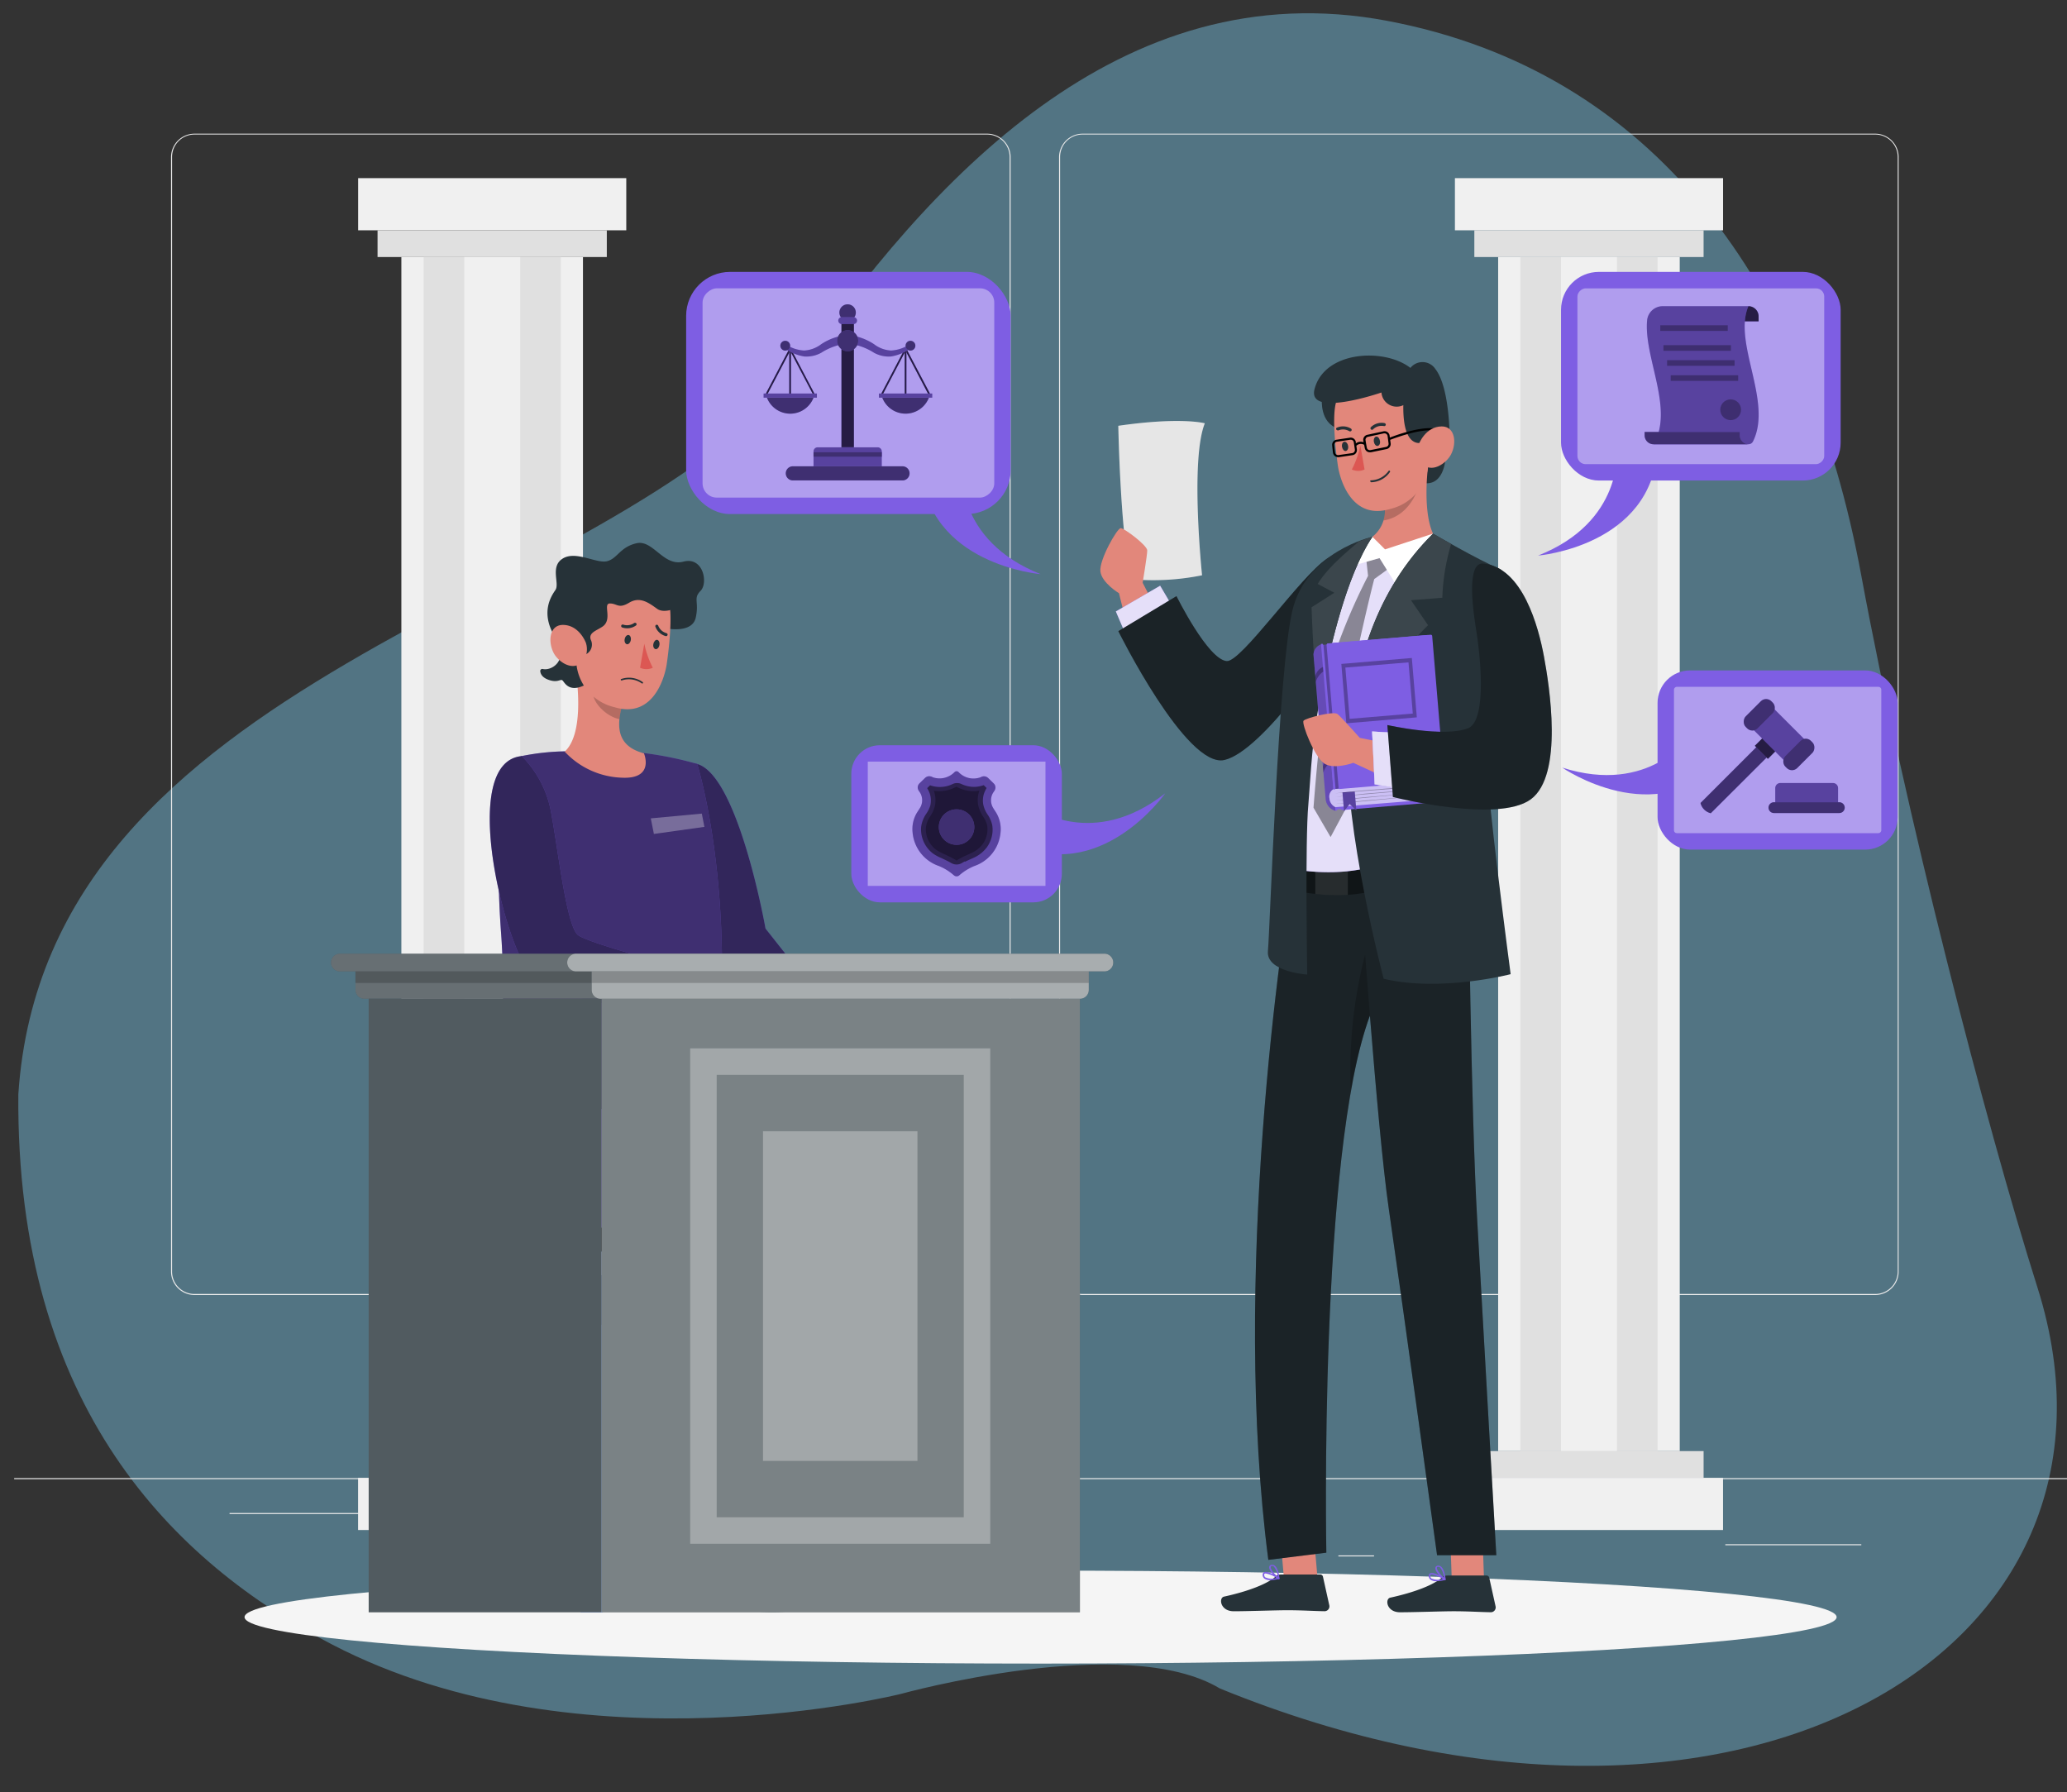 <svg xmlns="http://www.w3.org/2000/svg" width="278.308" height="241.266" viewBox="0 0 278.308 241.266">
  <rect x="0" y="0" width="278.308" height="241.266" fill="#333333" stroke="none"/>
  <g id="Grupo_75798" data-name="Grupo 75798" transform="translate(9221.337 6421)">
    <path id="Trazado_148654" data-name="Trazado 148654" d="M177.678-12.905c35.758,7.362,55.972,36.317,62.577,75.724,5.334,31.818,15.445,73.938,22.086,96.232,14.725,49.431-42.068,81.553-110.956,52.106-12.621-7.888-42.97,0-42.97,0s-43.129,10.047-76.4-7.934C10.909,191.816-10.052,170.619-9,128.442-4.268,71.758,71.34,64.166,97.223,33.37,115.628,7.6,141.92-20.267,177.678-12.905Z" transform="matrix(1, -0.017, 0.017, 1, -9212.053, -6402.277)" fill="#81d4fa" opacity="0.4"/>
    <g id="freepik--background-complete--inject-4" transform="translate(-9219.43 -6403)">
      <rect id="Rectángulo_33138" data-name="Rectángulo 33138" width="276.4" height="0.138" transform="translate(0 180.987)" fill="#ebebeb"/>
      <rect id="Rectángulo_33139" data-name="Rectángulo 33139" width="18.309" height="0.138" transform="translate(230.396 189.881)" fill="#ebebeb"/>
      <rect id="Rectángulo_33140" data-name="Rectángulo 33140" width="4.804" height="0.138" transform="translate(178.295 191.385)" fill="#ebebeb"/>
      <rect id="Rectángulo_33141" data-name="Rectángulo 33141" width="10.608" height="0.138" transform="translate(219.235 184.751)" fill="#ebebeb"/>
      <rect id="Rectángulo_33142" data-name="Rectángulo 33142" width="23.875" height="0.138" transform="translate(29 185.68)" fill="#ebebeb"/>
      <rect id="Rectángulo_33143" data-name="Rectángulo 33143" width="3.499" height="0.138" transform="translate(57.801 185.68)" fill="#ebebeb"/>
      <rect id="Rectángulo_33144" data-name="Rectángulo 33144" width="51.786" height="0.138" transform="translate(72.677 188.013)" fill="#ebebeb"/>
      <path id="Trazado_148465" data-name="Trazado 148465" d="M148.1,211.332H41.361a3.157,3.157,0,0,1-3.151-3.156V58.129A3.156,3.156,0,0,1,41.361,55H148.1a3.156,3.156,0,0,1,3.156,3.156V208.175A3.156,3.156,0,0,1,148.1,211.332ZM41.361,55.111a3.018,3.018,0,0,0-3.013,3.018V208.175a3.018,3.018,0,0,0,3.013,3.018H148.1a3.024,3.024,0,0,0,3.018-3.018V58.129a3.024,3.024,0,0,0-3.018-3.018Z" transform="translate(-17.088 -55)" fill="#ebebeb"/>
      <path id="Trazado_148466" data-name="Trazado 148466" d="M364.4,211.332H257.656a3.162,3.162,0,0,1-3.156-3.156V58.129A3.162,3.162,0,0,1,257.656,55H364.4a3.156,3.156,0,0,1,3.145,3.129V208.175A3.157,3.157,0,0,1,364.4,211.332ZM257.656,55.111a3.024,3.024,0,0,0-3.018,3.018V208.175a3.024,3.024,0,0,0,3.018,3.018H364.4a3.024,3.024,0,0,0,3.018-3.018V58.129a3.024,3.024,0,0,0-3.018-3.018Z" transform="translate(-113.812 -55)" fill="#ebebeb"/>
      <rect id="Rectángulo_33145" data-name="Rectángulo 33145" width="36.103" height="7.021" transform="translate(193.989 5.981)" fill="#f0f0f0"/>
      <rect id="Rectángulo_33146" data-name="Rectángulo 33146" width="30.868" height="3.599" transform="translate(196.603 13.002)" fill="#e0e0e0"/>
      <rect id="Rectángulo_33147" data-name="Rectángulo 33147" width="24.45" height="160.743" transform="translate(199.809 16.601)" fill="#f0f0f0"/>
      <rect id="Rectángulo_33148" data-name="Rectángulo 33148" width="18.469" height="160.743" transform="translate(202.806 16.601)" fill="#e0e0e0"/>
      <rect id="Rectángulo_33149" data-name="Rectángulo 33149" width="7.535" height="160.743" transform="translate(208.273 16.601)" fill="#f0f0f0"/>
      <rect id="Rectángulo_33150" data-name="Rectángulo 33150" width="36.103" height="7.021" transform="translate(230.086 187.969) rotate(180)" fill="#f0f0f0"/>
      <rect id="Rectángulo_33151" data-name="Rectángulo 33151" width="30.868" height="3.604" transform="translate(227.472 180.948) rotate(180)" fill="#e0e0e0"/>
      <rect id="Rectángulo_33152" data-name="Rectángulo 33152" width="36.103" height="7.021" transform="translate(46.314 5.981)" fill="#f0f0f0"/>
      <rect id="Rectángulo_33153" data-name="Rectángulo 33153" width="30.868" height="3.599" transform="translate(48.928 13.002)" fill="#e0e0e0"/>
      <rect id="Rectángulo_33154" data-name="Rectángulo 33154" width="24.45" height="160.743" transform="translate(52.135 16.601)" fill="#f0f0f0"/>
      <rect id="Rectángulo_33155" data-name="Rectángulo 33155" width="18.469" height="160.743" transform="translate(55.131 16.601)" fill="#e0e0e0"/>
      <rect id="Rectángulo_33156" data-name="Rectángulo 33156" width="7.535" height="160.743" transform="translate(60.598 16.601)" fill="#f0f0f0"/>
      <rect id="Rectángulo_33157" data-name="Rectángulo 33157" width="36.103" height="7.021" transform="translate(82.411 187.969) rotate(180)" fill="#f0f0f0"/>
      <rect id="Rectángulo_33158" data-name="Rectángulo 33158" width="30.868" height="3.604" transform="translate(79.797 180.948) rotate(180)" fill="#e0e0e0"/>
    </g>
    <g id="freepik--Shadow--inject-4" transform="translate(-9188.412 -6209.564)">
      <ellipse id="freepik--path--inject-4" cx="107.182" cy="6.258" rx="107.182" ry="6.258" fill="#f5f5f5"/>
    </g>
    <g id="freepik--character-2--inject-4" transform="translate(-9073.191 -6373.13)">
      <path id="Trazado_148467" data-name="Trazado 148467" d="M280.578,125.268s-3.162-.89-11.648.337c0,0,.238,13.743,1.658,20.642a33.074,33.074,0,0,0,9.619-.52S278.582,130.237,280.578,125.268Z" transform="translate(-266.503 -116.154)" fill="#fff"/>
      <path id="Trazado_148468" data-name="Trazado 148468" d="M280.578,125.268s-3.162-.89-11.648.337c0,0,.238,13.743,1.658,20.642a33.074,33.074,0,0,0,9.619-.52S278.582,130.237,280.578,125.268Z" transform="translate(-266.503 -116.154)" opacity="0.1"/>
      <path id="Trazado_148469" data-name="Trazado 148469" d="M269.156,168.242l-2.1-8.43s-2.311-1.388-2.5-2.93,2.261-5.838,2.736-5.832,3.577,2.322,3.571,3.007-.619,4.345-.619,4.345l4.218,8.176Z" transform="translate(-264.54 -127.823)" fill="#e2877b"/>
      <path id="Trazado_148470" data-name="Trazado 148470" d="M269.541,171.372l-1.211-2.836,5.965-3.466,1.857,3.151Z" transform="translate(-266.235 -134.093)" fill="#7e5ee3"/>
      <path id="Trazado_148471" data-name="Trazado 148471" d="M269.541,171.372l-1.211-2.836,5.965-3.466,1.857,3.151Z" transform="translate(-266.235 -134.093)" fill="#fff" opacity="0.8"/>
      <path id="Trazado_148472" data-name="Trazado 148472" d="M297.023,158.08c-3.582,2.377-11.537,13.953-13.5,13.781-2.543-.216-6.761-8.745-6.761-8.745l-7.828,4.715s9.165,18.508,14.279,17.341,14.8-15.362,15.478-17.452S301.468,155.128,297.023,158.08Z" transform="translate(-266.503 -130.735)" fill="#263238"/>
      <path id="Trazado_148473" data-name="Trazado 148473" d="M297.023,158.08c-3.582,2.377-11.537,13.953-13.5,13.781-2.543-.216-6.761-8.745-6.761-8.745l-7.828,4.715s9.165,18.508,14.279,17.341,14.8-15.362,15.478-17.452S301.468,155.128,297.023,158.08Z" transform="translate(-266.503 -130.735)" opacity="0.3"/>
      <path id="Trazado_148474" data-name="Trazado 148474" d="M313.223,399.784l-4.483.475-.84-9.674,4.483-.475Z" transform="translate(-283.931 -234.731)" fill="#e2877b"/>
      <path id="Trazado_148475" data-name="Trazado 148475" d="M354.2,398.876h-4.345L349.5,388.81h4.351Z" transform="translate(-302.534 -234.15)" fill="#e2877b"/>
      <path id="Trazado_148476" data-name="Trazado 148476" d="M342.532,406.11h5.279a.376.376,0,0,1,.37.3l.857,3.87a.652.652,0,0,1-.636.774c-1.708-.028-2.952-.133-5.1-.133-1.321,0-5.307.138-7.131.138s-2.062-1.8-1.316-1.968c3.35-.73,5.871-1.741,6.943-2.7a1.045,1.045,0,0,1,.73-.276Z" transform="translate(-295.81 -241.886)" fill="#263238"/>
      <path id="Trazado_148477" data-name="Trazado 148477" d="M345.606,406.6a1.316,1.316,0,0,1-.835-.221.619.619,0,0,1-.216-.553.315.315,0,0,1,.177-.287c.481-.249,1.885.614,2.04.713a.088.088,0,0,1,.05.1.105.105,0,0,1-.077.088,5.236,5.236,0,0,1-1.139.16Zm-.647-.9a.221.221,0,0,0-.133.028c-.028,0-.061.039-.066.122a.426.426,0,0,0,.138.37,2.112,2.112,0,0,0,1.548.077,4.146,4.146,0,0,0-1.487-.6Z" transform="translate(-300.321 -241.608)" fill="#7e5ee3"/>
      <path id="Trazado_148478" data-name="Trazado 148478" d="M347.432,405.645h-.05c-.448-.243-1.316-1.2-1.227-1.658a.337.337,0,0,1,.332-.271.553.553,0,0,1,.437.133c.5.409.608,1.658.614,1.719a.11.11,0,0,1-.05.094.1.1,0,0,1-.055-.017Zm-.873-1.774h-.05c-.133,0-.144.077-.149.105-.055.282.5,1.006.945,1.343a2.421,2.421,0,0,0-.514-1.36A.359.359,0,0,0,346.558,403.871Z" transform="translate(-301.036 -240.814)" fill="#7e5ee3"/>
      <path id="Trazado_148479" data-name="Trazado 148479" d="M302.032,405.86h5.279a.376.376,0,0,1,.37.3l.857,3.87a.652.652,0,0,1-.636.774c-1.708-.028-2.952-.133-5.1-.133-1.321,0-5.307.138-7.131.138s-2.062-1.8-1.316-1.968c3.35-.73,5.871-1.741,6.943-2.7a1.045,1.045,0,0,1,.73-.276Z" transform="translate(-277.698 -241.774)" fill="#263238"/>
      <path id="Trazado_148480" data-name="Trazado 148480" d="M305.146,406.345a1.316,1.316,0,0,1-.835-.221.619.619,0,0,1-.216-.553.315.315,0,0,1,.177-.287c.481-.249,1.885.614,2.04.713a.088.088,0,0,1,.05.1.105.105,0,0,1-.077.088A5.236,5.236,0,0,1,305.146,406.345Zm-.647-.9a.221.221,0,0,0-.133.028c-.028,0-.061.039-.066.122a.426.426,0,0,0,.138.37,2.112,2.112,0,0,0,1.548.077,4.146,4.146,0,0,0-1.509-.6Z" transform="translate(-282.227 -241.497)" fill="#7e5ee3"/>
      <path id="Trazado_148481" data-name="Trazado 148481" d="M306.962,405.435h-.05c-.448-.243-1.316-1.2-1.227-1.658a.337.337,0,0,1,.332-.271.553.553,0,0,1,.437.133c.5.409.608,1.658.614,1.719a.111.111,0,0,1-.05.094A.106.106,0,0,1,306.962,405.435Zm-.873-1.763h-.05c-.133,0-.144.077-.149.105-.055.282.5,1.006.945,1.343a2.422,2.422,0,0,0-.514-1.36.359.359,0,0,0-.249-.111Z" transform="translate(-282.937 -240.72)" fill="#7e5ee3"/>
      <path id="Trazado_148482" data-name="Trazado 148482" d="M353.851,388.82H349.5l.188,5.191h4.351Z" transform="translate(-302.534 -234.154)" opacity="0.2"/>
      <path id="Trazado_148483" data-name="Trazado 148483" d="M330.918,229.08H307.85c-2.211,11.974-8.756,58-3.831,95.756l7.811-.967s-1.028-53.771,5.865-72.3c.8,9.917,1.736,20.454,2.554,26.081,2.007,13.82,6.49,46.557,6.49,46.557h7.977s-1.813-31.443-2.565-45.026C331.3,264.415,330.946,232.109,330.918,229.08Z" transform="translate(-281.393 -162.718)" fill="#263238"/>
      <g id="Grupo_75752" data-name="Grupo 75752" transform="translate(20.832 66.362)" opacity="0.3">
        <path id="Trazado_148484" data-name="Trazado 148484" d="M330.918,229.08H307.85c-2.211,11.974-8.756,58-3.831,95.756l7.811-.967s-1.028-53.771,5.865-72.3c.8,9.917,1.736,20.454,2.554,26.081,2.007,13.82,6.49,46.557,6.49,46.557h7.977s-1.813-31.443-2.565-45.026C331.3,264.415,330.946,232.109,330.918,229.08Z" transform="translate(-302.226 -229.08)"/>
      </g>
      <path id="Trazado_148485" data-name="Trazado 148485" d="M310.72,236.177s6.8,1.57,11.537,0l-.426-3.687H310.8Z" transform="translate(-285.192 -164.243)" opacity="0.4"/>
      <path id="Trazado_148486" data-name="Trazado 148486" d="M316.91,236.718a27.386,27.386,0,0,0,4.378.122V232.5H316.91Z" transform="translate(-287.96 -164.248)" fill="#fff" opacity="0.1"/>
      <path id="Trazado_148487" data-name="Trazado 148487" d="M328.042,263.119a61.8,61.8,0,0,0-2.576,9.978A61.964,61.964,0,0,1,327.4,254.91Z" transform="translate(-291.74 -174.27)" opacity="0.2"/>
      <path id="Trazado_148488" data-name="Trazado 148488" d="M344.8,133.717s-.171,4.234-3.472,3.239S341.883,132.219,344.8,133.717Z" transform="translate(-298.312 -119.916)" fill="#263238"/>
      <path id="Trazado_148489" data-name="Trazado 148489" d="M330.695,145.5a4.423,4.423,0,0,0,1.52-4.649l5.97-4.815s-.774,5.909.669,9.038c0,0-3.6,3.654-6.352,2.819S330.695,145.5,330.695,145.5Z" transform="translate(-294.055 -121.111)" fill="#e2877b"/>
      <path id="Trazado_148490" data-name="Trazado 148490" d="M338.175,141.26l-2.36.1-2.266,1.83a4.76,4.76,0,0,1-.028,2.449C337.135,145.058,338.175,141.26,338.175,141.26Z" transform="translate(-295.388 -123.445)" opacity="0.2"/>
      <path id="Trazado_148491" data-name="Trazado 148491" d="M328.1,159.364l-4.942-1.874L319,157.8a94.956,94.956,0,0,0-6.014,20.338,164.639,164.639,0,0,0-1.658,21.7c.149-.033,6.081,1.266,11.581-.6,0,0-3.665-15.478-1.658-22.571s6.822-17.3,6.822-17.3" transform="translate(-285.465 -130.703)" fill="#7e5ee3"/>
      <path id="Trazado_148492" data-name="Trazado 148492" d="M328.1,159.364l-4.942-1.874L319,157.8a94.956,94.956,0,0,0-6.014,20.338,164.639,164.639,0,0,0-1.658,21.7c.149-.033,6.081,1.266,11.581-.6,0,0-3.665-15.478-1.658-22.571s6.822-17.3,6.822-17.3" transform="translate(-285.465 -130.703)" fill="#fff" opacity="0.8"/>
      <path id="Trazado_148493" data-name="Trazado 148493" d="M323.518,157.634l.3,2.72a79.887,79.887,0,0,0-4.975,11.929c-1.3,4.782-2.371,19.282-2.371,19.282l2.3,3.953,2.112-3.953s-.553-11.609,1.139-19.436,2.626-11.343,2.626-11.343l2.543-1.841-1.725-1.454Z" transform="translate(-287.763 -130.703)" opacity="0.4"/>
      <path id="Trazado_148494" data-name="Trazado 148494" d="M328.459,152.816l1.7,1.692,6.451-2.117-4.809,7.12-2.383-3.825-3.881,1.1Z" transform="translate(-291.819 -128.423)" fill="#fff"/>
      <path id="Trazado_148495" data-name="Trazado 148495" d="M319.431,153.16s-8.884,1.94-10.78,9.95-3.013,42.991-3.289,45.811,5.29,3.168,5.29,3.168-.3-18.093.155-22.9c.166-1.736.42-7.6,1.205-12.162C313.4,168.948,315.81,158.555,319.431,153.16Z" transform="translate(-282.791 -128.767)" fill="#263238"/>
      <path id="Trazado_148496" data-name="Trazado 148496" d="M322.352,153.807c-1.205,1.061-4.085,3.317-5.528,5.7l2.244,1.189L316,162.646s.254,8.618,1.006,13.135c1.415-7.861,3.759-17.5,7.186-22.621C324.193,153.16,323.463,153.365,322.352,153.807Z" transform="translate(-287.553 -128.767)" fill="#263238"/>
      <path id="Trazado_148497" data-name="Trazado 148497" d="M322.352,153.807c-1.205,1.061-4.085,3.317-5.528,5.7l2.244,1.189L316,162.646s.254,8.618,1.006,13.135c1.415-7.861,3.759-17.5,7.186-22.621C324.193,153.16,323.463,153.365,322.352,153.807Z" transform="translate(-287.553 -128.767)" fill="#fff" opacity="0.1"/>
      <path id="Trazado_148498" data-name="Trazado 148498" d="M318.5,119.477s-.31,3.25,2.211,3.975c0,0,1.443-3.632-.31-3.975S318.5,119.477,318.5,119.477Z" transform="translate(-288.666 -113.636)" fill="#263238"/>
      <path id="Trazado_148499" data-name="Trazado 148499" d="M322.031,126.749c.4,2.3,2.128,7.12,7.009,5.65a6.657,6.657,0,0,0,5.169-6.435c.083-1.111-.956-9.735-4.074-10.558s-6.91.193-8.1,1.979S322.031,126.749,322.031,126.749Z" transform="translate(-290.013 -111.754)" fill="#e2877b"/>
      <path id="Trazado_148500" data-name="Trazado 148500" d="M331.744,120.464c.077.1-3.228,2.079-3.123-4.76a2.06,2.06,0,0,1-2.946-1.7s-10.006,3.449-9.011-.442c1.332-5.2,9.425-5.589,12.913-2.869a2.077,2.077,0,0,1,3.361.149c1.951,2.5,1.918,9.27,1.918,9.27Z" transform="translate(-287.819 -109.034)" fill="#263238"/>
      <path id="Trazado_148501" data-name="Trazado 148501" d="M336.209,127.487c-1.172-1.841-6.407.088-7.424.486l-.033-.26a.719.719,0,0,0-.287-.475.7.7,0,0,0-.553-.105l-2.15.464a.691.691,0,0,0-.553.785,1.687,1.687,0,0,0,.039.221,1.106,1.106,0,0,0-1.045.149v-.177a.7.7,0,0,0-.276-.459.674.674,0,0,0-.514-.127l-1.808.271a.691.691,0,0,0-.586.741c.033.392.072.741.111,1.023a.691.691,0,0,0,.276.453.669.669,0,0,0,.409.133h.1l1.841-.271a.691.691,0,0,0,.586-.785l-.066-.475a.851.851,0,0,1,1.05-.133c.028.149.055.3.083.448a.7.7,0,0,0,.293.442.685.685,0,0,0,.381.116.6.6,0,0,0,.144,0l2.112-.431a.7.7,0,0,0,.553-.774l-.066-.47c.785-.3,6.081-2.3,7.153-.619a.138.138,0,0,0,.193.039.133.133,0,0,0,.039-.21Zm-12.488,2.576-1.841.265a.431.431,0,0,1-.31-.072.409.409,0,0,1-.16-.271c-.039-.276-.077-.619-.111-1.012a.415.415,0,0,1,.354-.442l1.808-.271h.061a.453.453,0,0,1,.249.077.42.42,0,0,1,.16.276l.144.978A.42.42,0,0,1,323.721,130.063Zm4.566-.835-2.112.431a.42.42,0,0,1-.315-.061.409.409,0,0,1-.177-.26c-.061-.337-.127-.708-.171-1a.409.409,0,0,1,.321-.47l2.145-.464a.26.26,0,0,1,.088,0,.4.4,0,0,1,.238.072.42.42,0,0,1,.177.287l.133,1.012A.415.415,0,0,1,328.287,129.228Z" transform="translate(-289.796 -116.936)"/>
      <path id="Trazado_148502" data-name="Trazado 148502" d="M331.977,129.325c.083.337-.072.652-.3.691s-.453-.21-.514-.553.077-.658.3-.7S331.916,128.977,331.977,129.325Z" transform="translate(-294.326 -117.857)" fill="#263238"/>
      <path id="Trazado_148503" data-name="Trazado 148503" d="M324.217,130.554c.083.343-.077.658-.3.7s-.453-.216-.514-.553.077-.652.3-.691S324.161,130.217,324.217,130.554Z" transform="translate(-290.855 -118.411)" fill="#263238"/>
      <path id="Trazado_148504" data-name="Trazado 148504" d="M326.954,130.91a12.294,12.294,0,0,1-1.144,3.239,2.018,2.018,0,0,0,1.714,0Z" transform="translate(-291.94 -118.817)" fill="#dc5753"/>
      <path id="Trazado_148505" data-name="Trazado 148505" d="M332.369,125.765a.2.2,0,0,1-.2.077,1.658,1.658,0,0,0-1.432.4.21.21,0,1,1-.3-.282h0a2.056,2.056,0,0,1,1.8-.52.216.216,0,0,1,.177.232h0a.255.255,0,0,1-.044.094Z" transform="translate(-293.972 -116.353)" fill="#263238"/>
      <path id="Trazado_148506" data-name="Trazado 148506" d="M330.39,138.609h0a3.173,3.173,0,0,0,2.559-1.393.111.111,0,0,0-.039-.149.105.105,0,0,0-.144,0h0a3.018,3.018,0,0,1-2.383,1.283.1.1,0,0,0-.105.105h0a.105.105,0,0,0,.105.105Z" transform="translate(-293.939 -121.557)" fill="#263238"/>
      <path id="Trazado_148507" data-name="Trazado 148507" d="M322.112,126.772a.177.177,0,0,1,0-.343h0a2.045,2.045,0,0,1,1.874.144.2.2,0,0,1,.05.287h0a.216.216,0,0,1-.287.05h0a1.659,1.659,0,0,0-1.487-.094A.2.2,0,0,1,322.112,126.772Z" transform="translate(-290.227 -116.74)" fill="#263238"/>
      <path id="Trazado_148508" data-name="Trazado 148508" d="M336.3,152.39s5.909,3.449,8.961,4.743-1.575,22.35-1.692,25.982,3.184,28.58,3.184,28.58-9.4,2.449-17.1.619c0,0-5.44-20.752-4.771-31.626C325.531,170.218,328.671,159.914,336.3,152.39Z" transform="translate(-291.501 -128.423)" fill="#263238"/>
      <path id="Trazado_148509" data-name="Trazado 148509" d="M338.878,153.783c-1.4-.79-2.416-1.393-2.416-1.393-7.38,7.275-10.547,17.137-11.332,27.259,3.2-7.8,10.641-14.926,10.641-14.926l-2.3-3.367,4.218-.332a28.448,28.448,0,0,1,1.188-7.242Z" transform="translate(-291.636 -128.423)" fill="#263238"/>
      <path id="Trazado_148510" data-name="Trazado 148510" d="M338.878,153.783c-1.4-.79-2.416-1.393-2.416-1.393-7.38,7.275-10.547,17.137-11.332,27.259,3.2-7.8,10.641-14.926,10.641-14.926l-2.3-3.367,4.218-.332a28.448,28.448,0,0,1,1.188-7.242Z" transform="translate(-291.636 -128.423)" fill="#fff" opacity="0.1"/>
      <path id="Trazado_148511" data-name="Trazado 148511" d="M333.355,177.176a.188.188,0,0,0-.2-.166l-13.267,1.106v.929h-1.4l1.78,21.465c0,.1.072.1.077.171h.144l.116-.166.442-.039.144.144,13.848-1.166a.182.182,0,0,0,.171-.193Z" transform="translate(-288.667 -139.432)" fill="#7e5ee3"/>
      <path id="Trazado_148512" data-name="Trazado 148512" d="M318.1,200.076a1.8,1.8,0,0,0,1.321,1.658c-.094-1.133-.227-2.211-.227-2.211s-1.211-16.468-1.526-20.244a1.509,1.509,0,0,0-1.205,1.41c.044.514.133,1.559.133,1.559S317.748,195.975,318.1,200.076Z" transform="translate(-287.759 -140.448)" fill="#7e5ee3"/>
      <path id="Trazado_148513" data-name="Trazado 148513" d="M318.1,200.076a1.8,1.8,0,0,0,1.321,1.658c-.094-1.133-.227-2.211-.227-2.211s-1.211-16.468-1.526-20.244a1.509,1.509,0,0,0-1.205,1.41c.044.514.133,1.559.133,1.559S317.748,195.975,318.1,200.076Z" transform="translate(-287.759 -140.448)" opacity="0.2"/>
      <path id="Trazado_148514" data-name="Trazado 148514" d="M321.148,216.075l14.306-1.161-.829-2.454-13.682,1.155a1.161,1.161,0,0,0-.6,1.288A1.388,1.388,0,0,0,321.148,216.075Z" transform="translate(-289.484 -155.286)" fill="#7e5ee3"/>
      <path id="Trazado_148515" data-name="Trazado 148515" d="M321.148,216.075l14.306-1.161-.829-2.454-13.682,1.155a1.161,1.161,0,0,0-.6,1.288A1.388,1.388,0,0,0,321.148,216.075Z" transform="translate(-289.484 -155.286)" fill="#fff" opacity="0.6"/>
      <path id="Trazado_148516" data-name="Trazado 148516" d="M334.3,196.671l-13.51,1.139-.105-.072-.42.039-.088.083H320a.039.039,0,0,1-.039-.033L318.3,178.307s0-.039.033-.039h.2l.083.149.42-.033.1-.166,13.5-1.139a.05.05,0,0,1,.039.033l1.658,19.519A.039.039,0,0,1,334.3,196.671Z" transform="translate(-288.582 -139.464)" fill="#7e5ee3"/>
      <path id="Trazado_148517" data-name="Trazado 148517" d="M333.416,190.659l-9.492.8-.674-7.993,9.492-.8Zm-9.044.2,8.5-.713-.58-6.888-8.5.7Z" transform="translate(-290.795 -141.959)" opacity="0.3"/>
      <path id="Trazado_148518" data-name="Trazado 148518" d="M316.91,186.1a1.8,1.8,0,0,1,1.039-1.249,4.025,4.025,0,0,0,.05.619,2.471,2.471,0,0,0-1.023,1.437Z" transform="translate(-287.96 -142.939)" opacity="0.3"/>
      <path id="Trazado_148519" data-name="Trazado 148519" d="M318.76,208.125a1.813,1.813,0,0,1,1.039-1.255c0,.149.028.216.055.625a2.438,2.438,0,0,0-1.023,1.437Z" transform="translate(-288.787 -152.786)" opacity="0.3"/>
      <rect id="Rectángulo_33159" data-name="Rectángulo 33159" width="0.42" height="19.425" transform="translate(30.048 38.973) rotate(-4.81)" opacity="0.3"/>
      <rect id="Rectángulo_33160" data-name="Rectángulo 33160" width="6.683" height="0.923" transform="translate(34.761 51.668) rotate(-4.81)" fill="#7e5ee3"/>
      <rect id="Rectángulo_33161" data-name="Rectángulo 33161" width="3.737" height="0.923" transform="translate(36.394 53.552) rotate(-4.81)" fill="#7e5ee3"/>
      <path id="Trazado_148520" data-name="Trazado 148520" d="M321.78,215.6l12.792-1.106s-3.9.254-8.718.663C323.809,215.352,321.78,215.6,321.78,215.6Z" transform="translate(-290.138 -156.194)" opacity="0.3"/>
      <path id="Trazado_148521" data-name="Trazado 148521" d="M321.85,216.424l12.825-1.194-8.751.735C323.879,216.137,321.85,216.424,321.85,216.424Z" transform="translate(-290.169 -156.525)" opacity="0.3"/>
      <path id="Trazado_148522" data-name="Trazado 148522" d="M321.92,217.216,334.806,216l-8.812.746C323.949,216.929,321.92,217.216,321.92,217.216Z" transform="translate(-290.201 -156.869)" opacity="0.3"/>
      <path id="Trazado_148523" data-name="Trazado 148523" d="M325.183,215.22l.21,2.515-.9-.846-.752.973s-.05-.619-.21-2.543C324.028,215.275,324.779,215.253,325.183,215.22Z" transform="translate(-290.921 -156.52)" fill="#7e5ee3"/>
      <path id="Trazado_148524" data-name="Trazado 148524" d="M325.183,215.22l.21,2.515-.9-.846-.752.973s-.05-.619-.21-2.543C324.028,215.275,324.779,215.253,325.183,215.22Z" transform="translate(-290.921 -156.52)" opacity="0.3"/>
      <path id="Trazado_148525" data-name="Trazado 148525" d="M321.71,214.807l12.941-1.017s-4.047.188-8.845.6C323.739,214.558,321.71,214.807,321.71,214.807Z" transform="translate(-290.107 -155.881)" opacity="0.3"/>
      <path id="Trazado_148526" data-name="Trazado 148526" d="M346.583,212.51l-.757.066a1.6,1.6,0,0,0-.044,1.205,1.415,1.415,0,0,0,1,1.106Z" transform="translate(-300.828 -155.308)" fill="#7e5ee3"/>
      <path id="Trazado_148527" data-name="Trazado 148527" d="M328.622,206.448l-7.894-3.648s-2.532.934-3.87.122-3.14-5.417-2.836-5.788,4.052-1.332,4.577-.9,3,3.206,3,3.206l9.016,1.835Z" transform="translate(-286.654 -147.98)" fill="#e2877b"/>
      <path id="Trazado_148528" data-name="Trazado 148528" d="M333.912,200.758l-3.162-.188.337,7.115,3.361.564Z" transform="translate(-294.149 -149.969)" fill="#fff"/>
      <path id="Trazado_148529" data-name="Trazado 148529" d="M333.912,200.758l-3.162-.188.337,7.115,3.361.564Z" transform="translate(-294.149 -149.969)" fill="#7e5ee3"/>
      <path id="Trazado_148530" data-name="Trazado 148530" d="M333.912,200.758l-3.162-.188.337,7.115,3.361.564Z" transform="translate(-294.149 -149.969)" fill="#fff" opacity="0.8"/>
      <path id="Trazado_148531" data-name="Trazado 148531" d="M347.407,159.674c5.279.553,7.4,8.519,8.137,12.5.719,3.87,2.676,15.97-1.775,19.237s-18.557-.315-18.557-.315l-.752-9.685s7.579,1.708,10.851.437c2.764-1.067,1.476-10.923,1.189-12.714C346.091,166.617,344.924,159.409,347.407,159.674Z" transform="translate(-295.808 -131.677)" fill="#263238"/>
      <path id="Trazado_148532" data-name="Trazado 148532" d="M347.407,159.674c5.279.553,7.4,8.519,8.137,12.5.719,3.87,2.676,15.97-1.775,19.237s-18.557-.315-18.557-.315l-.752-9.685s7.579,1.708,10.851.437c2.764-1.067,1.476-10.923,1.189-12.714C346.091,166.617,344.924,159.409,347.407,159.674Z" transform="translate(-295.808 -131.677)" opacity="0.3"/>
      <path id="Trazado_148533" data-name="Trazado 148533" d="M341.832,128.707s.873-2.416,3.107-2.427c1.791,0,2.051,2.239,1.233,3.787-.625,1.189-2.676,2.676-3.98,1.106S341.832,128.707,341.832,128.707Z" transform="translate(-298.957 -116.746)" fill="#e2877b"/>
    </g>
    <g id="freepik--character-1--inject-4" transform="translate(-9161.933 -6347.917)">
      <path id="Trazado_148534" data-name="Trazado 148534" d="M141.176,329.06l-.2,8.607-.907,38.934H137.08l-.9-38.934-.2-8.607Z" transform="translate(-118.307 -232.643)" fill="#457bfb"/>
      <path id="Trazado_148535" data-name="Trazado 148535" d="M141.176,329.06l-.2,8.607-.907,38.934H137.08l-.9-38.934-.2-8.607Z" transform="translate(-118.307 -232.643)" fill="#fff" opacity="0.4"/>
      <path id="Trazado_148536" data-name="Trazado 148536" d="M141.176,329.06l-.2,8.845h-4.8l-.2-8.845Z" transform="translate(-118.307 -232.643)" opacity="0.2"/>
      <path id="Trazado_148537" data-name="Trazado 148537" d="M168.87,376.954l-2.764-46.794H161.59l3.87,46.794Z" transform="translate(-129.76 -233.135)" fill="#457bfb"/>
      <path id="Trazado_148538" data-name="Trazado 148538" d="M165.449,376.91h3.416l-2.51-42.593-.249-4.257H161.59l.348,4.257Z" transform="translate(-129.76 -233.09)" fill="#fff" opacity="0.5"/>
      <path id="Trazado_148539" data-name="Trazado 148539" d="M161.59,330.06l.348,4.422h4.417l-.249-4.422Z" transform="translate(-129.76 -233.09)" opacity="0.2"/>
      <path id="Trazado_148540" data-name="Trazado 148540" d="M110.011,376.954l3.864-46.794h-4.516L106.6,376.954Z" transform="translate(-105.168 -233.135)" fill="#457bfb"/>
      <path id="Trazado_148541" data-name="Trazado 148541" d="M110.016,376.91l3.51-42.593.348-4.257h-4.516l-.249,4.257L106.6,376.91Z" transform="translate(-105.168 -233.09)" fill="#fff" opacity="0.5"/>
      <path id="Trazado_148542" data-name="Trazado 148542" d="M115.905,330.06l-.348,4.422H111.14l.249-4.422Z" transform="translate(-107.199 -233.09)" opacity="0.2"/>
      <path id="Trazado_148543" data-name="Trazado 148543" d="M109.984,321.39h31.465a2.764,2.764,0,0,1,2.764,2.764v3.7H107.22v-3.7A2.764,2.764,0,0,1,109.984,321.39Z" transform="translate(-105.446 -229.213)"/>
      <rect id="Rectángulo_33162" data-name="Rectángulo 33162" width="40.537" height="3.228" rx="1.614" transform="translate(0 95.411)" fill="#457bfb"/>
      <rect id="Rectángulo_33163" data-name="Rectángulo 33163" width="40.537" height="3.228" rx="1.614" transform="translate(0 95.411)" fill="#fff" opacity="0.6"/>
      <g id="freepik--group--inject-4" transform="translate(6.54)">
        <path id="Trazado_148544" data-name="Trazado 148544" d="M173.9,245.66s11.133,11.554,11.808,12.162,4.826,1.946,5.44,2.477-.42,4.422-.829,5.169-6.28-2.46-6.634-2.985a11.725,11.725,0,0,1-.829-2.034L170.22,249.834Z" transform="translate(-140.159 -195.347)" fill="#e9b076"/>
        <path id="Trazado_148545" data-name="Trazado 148545" d="M159.91,217.822s.033.448.122,1.189.221,1.857.42,3.1c.481,3.013,1.321,6.888,2.67,9.232a5.152,5.152,0,0,0,1.332,1.609c1.769,1.316,9.58,9.912,9.58,9.912l4.152-5.279-5.511-6.976s-3.637-20.548-9.182-22.151C161.093,207.756,159.91,217.822,159.91,217.822Z" transform="translate(-135.548 -178.692)" fill="#7e5ee3"/>
        <path id="Trazado_148546" data-name="Trazado 148546" d="M159.91,217.822s.033.448.122,1.189.221,1.857.42,3.1c.481,3.013,1.321,6.888,2.67,9.232a5.152,5.152,0,0,0,1.332,1.609c1.769,1.316,9.58,9.912,9.58,9.912l4.152-5.279-5.511-6.976s-3.637-20.548-9.182-22.151C161.093,207.756,159.91,217.822,159.91,217.822Z" transform="translate(-135.548 -178.692)" opacity="0.6"/>
        <path id="Trazado_148547" data-name="Trazado 148547" d="M169.02,398.883l4.406-.608.608-10.465-4.395.608Z" transform="translate(-139.622 -258.916)" fill="#e9b076"/>
        <path id="Trazado_148548" data-name="Trazado 148548" d="M169.858,388.423l4.395-.6L173.9,393.8l-4.395.387Z" transform="translate(-139.841 -258.921)" opacity="0.2"/>
        <path id="Trazado_148549" data-name="Trazado 148549" d="M147.394,289.879l-1.072-6.733-24.688-1.476s-2.62,14-.608,17.739c3.6,6.661,23.008,3.317,28.685,3.953-3.394,13.87-3.057,41.007-3.057,41.007l8.11.619s6.241-29.227,7.5-43.118C163.11,292.5,155.343,292.732,147.394,289.879Z" transform="translate(-117.819 -211.45)" fill="#7e5ee3"/>
        <path id="Trazado_148550" data-name="Trazado 148550" d="M166.167,392.52l9.746.641.835-4.174-10.708-.5Z" transform="translate(-138.289 -259.22)" fill="#457bfb"/>
        <path id="Trazado_148551" data-name="Trazado 148551" d="M187.4,392.6l4.433.326,2.775-10.116-4.428-.315Z" transform="translate(-147.842 -256.537)" fill="#e9b076"/>
        <path id="Trazado_148552" data-name="Trazado 148552" d="M196.524,400.3v.039a.05.05,0,0,0,.039,0,5.529,5.529,0,0,0,1.106.47,1.188,1.188,0,0,0,.862,0,.553.553,0,0,0,.282-.52.4.4,0,0,0-.149-.348,1.791,1.791,0,0,0-1.244-.033,1.614,1.614,0,0,0,.652-.9.393.393,0,0,0-.265-.4.509.509,0,0,0-.448,0c-.553.293-.746,1.531-.763,1.6h-.077A.317.317,0,0,0,196.524,400.3Zm.332-.243-.1.028c.105-.409.326-1.078.652-1.249a.293.293,0,0,1,.238-.033h.044c.138.061.155.138.149.2C197.8,399.311,197.293,399.809,196.856,400.052Zm0,.227c.586-.177,1.4-.337,1.658-.149a.2.2,0,0,1,.072.171.392.392,0,0,1-.171.337c-.249.138-.818.006-1.542-.359Z" transform="translate(-151.919 -263.717)" fill="#7e5ee3"/>
        <path id="Trazado_148553" data-name="Trazado 148553" d="M191.187,382.49l4.428.321-1.587,5.782-4.378-.536Z" transform="translate(-148.848 -256.537)" opacity="0.2"/>
        <path id="Trazado_148554" data-name="Trazado 148554" d="M172.232,345.177l-7.828-2.294s4.66-26.3,9.4-35.423c-.354-.116-.824-.265-1.4-.437-1.045-.315-2.432-.708-4.063-1.161C157,302.716,134,296.818,134,296.818L144.5,287s41.836,6.379,42.7,17.4C187.622,309.72,172.232,345.177,172.232,345.177Z" transform="translate(-123.961 -213.834)" fill="#7e5ee3"/>
        <path id="Trazado_148555" data-name="Trazado 148555" d="M187.22,385.189l9.4,2.659,1.686-3.908-10.371-2.72Z" transform="translate(-147.761 -255.969)" fill="#457bfb"/>
        <path id="Trazado_148556" data-name="Trazado 148556" d="M177.936,310.326c-1.045-.315-2.432-.708-4.063-1.161.326-2.676.332-5.744-.956-7.308-2.559-3.118-9.143-4.948-12.891-5.611-3.134-.553-13.665-1.658-13.665-1.658A82.826,82.826,0,0,1,174,297.352C180.9,299.375,179.556,306.125,177.936,310.326Z" transform="translate(-129.489 -217.137)" opacity="0.2"/>
        <path id="Trazado_148557" data-name="Trazado 148557" d="M119.252,254.557c-1.658-1.266-.066-13.041-.912-24.627C117.052,212.3,119.822,206.558,121.1,206a31.753,31.753,0,0,1,5.777-.636,91.7,91.7,0,0,1,10.675.227,47.541,47.541,0,0,1,7.186,1.465s5.821,18.519,2.1,45.191Z" transform="translate(-116.809 -177.3)" fill="#7e5ee3"/>
        <g id="Grupo_75753" data-name="Grupo 75753" transform="translate(1.198 28.006)" opacity="0.5">
          <path id="Trazado_148558" data-name="Trazado 148558" d="M119.252,254.557c-1.658-1.266-.066-13.041-.912-24.627C117.052,212.3,119.822,206.558,121.1,206a31.753,31.753,0,0,1,5.777-.636,91.7,91.7,0,0,1,10.675.227,47.541,47.541,0,0,1,7.186,1.465s5.821,18.519,2.1,45.191Z" transform="translate(-118.007 -205.306)"/>
        </g>
        <path id="Trazado_148559" data-name="Trazado 148559" d="M135.406,183.77c.6,3.444,1.133,9.751-1.316,12a11.012,11.012,0,0,0,7.739,3.51c4.422.193,2.93-3.284,2.93-3.284-3.809-1-3.648-3.836-2.924-6.49Z" transform="translate(-124.001 -167.669)" fill="#e2877b"/>
        <path id="Trazado_148560" data-name="Trazado 148560" d="M141.085,188l3.809,3.4a10.829,10.829,0,0,0-.37,1.885c-1.459-.243-3.433-1.891-3.555-3.427A5.008,5.008,0,0,1,141.085,188Z" transform="translate(-127.06 -169.561)" opacity="0.2"/>
        <path id="Trazado_148561" data-name="Trazado 148561" d="M145.094,166.151s3.5.741,3.98-1.443-.387-2.559.652-3.61.37-4.638-2.311-3.93-4.085-2.98-6.307-2.477-2.565,2.051-3.964,2.416-4.174-1.443-5.954-.37-.409,3.372-1.012,4.251-2.073,3.118,0,6.4c1.9,3.007-.464,4.516-1.692,4.234a.276.276,0,0,0-.348.287c.033.348.238.84,1.072,1.15,1.393.52,1.658-.238,1.979.16s1.017,1.708,3.317.365S137.929,163.747,145.094,166.151Z" transform="translate(-121.34 -154.644)" fill="#263238"/>
        <path id="Trazado_148562" data-name="Trazado 148562" d="M149.05,175.022c-.4,2.3-2.123,7.12-7,5.65a6.649,6.649,0,0,1-5.169-6.446c-.066-1.106.951-9.74,4.074-10.558s6.91.193,8.1,1.973S149.05,175.022,149.05,175.022Z" transform="translate(-125.247 -158.551)" fill="#e2877b"/>
        <path id="Trazado_148563" data-name="Trazado 148563" d="M148.692,177.615c-.083.337.077.658.3.7s.459-.216.52-.553-.083-.658-.3-.691S148.753,177.266,148.692,177.615Z" transform="translate(-130.522 -164.671)" fill="#263238"/>
        <path id="Trazado_148564" data-name="Trazado 148564" d="M155.672,178.815c-.083.337.077.658.3.691s.453-.21.514-.553-.077-.658-.3-.7S155.727,178.489,155.672,178.815Z" transform="translate(-133.643 -165.202)" fill="#263238"/>
        <path id="Trazado_148565" data-name="Trazado 148565" d="M153.019,179.19a12.715,12.715,0,0,0,1.144,3.239,2.04,2.04,0,0,1-1.714,0Z" transform="translate(-132.212 -165.621)" fill="#dc5753"/>
        <path id="Trazado_148566" data-name="Trazado 148566" d="M149.813,174.128a.227.227,0,0,0-.216,0,1.658,1.658,0,0,1-1.47.221.2.2,0,1,0-.16.376h0a2.04,2.04,0,0,0,1.857-.254.21.21,0,0,0,.066-.282h0A.442.442,0,0,0,149.813,174.128Z" transform="translate(-130.15 -163.345)" fill="#263238"/>
        <path id="Trazado_148567" data-name="Trazado 148567" d="M147.827,187.643h0a3.168,3.168,0,0,1,2.88.431.105.105,0,0,1,0,.155.111.111,0,0,1-.149,0h0a3,3,0,0,0-2.676-.387.116.116,0,0,1-.138-.066h0a.1.1,0,0,1,.061-.133Z" transform="translate(-130.104 -169.325)" fill="#263238"/>
        <path id="Trazado_148568" data-name="Trazado 148568" d="M156.416,174.583a.227.227,0,0,0-.122,0,.2.2,0,0,0-.116.265h0a2.051,2.051,0,0,0,1.393,1.26.21.21,0,0,0,.243-.16h0a.21.21,0,0,0-.16-.243h0a1.658,1.658,0,0,1-1.106-1.017.227.227,0,0,0-.133-.105Z" transform="translate(-133.873 -163.557)" fill="#263238"/>
        <path id="Trazado_148569" data-name="Trazado 148569" d="M150.887,164.657c1.017,1.2-2.289,2.891-3.577,1.973-1.106-.8-2.311-1.714-3.77-.84s-1.6.111-2.6.111.4,2.156-.99,3.107c-.8.553-1.94.824-1.581,1.791a1.451,1.451,0,0,1-1.559,2.067s1.294-.365.486-1.686-1.5-.553-1.5-.553.387-7.28,3.87-8.618S149.206,162.678,150.887,164.657Z" transform="translate(-124.762 -157.744)" fill="#263238"/>
        <path id="Trazado_148570" data-name="Trazado 148570" d="M135.393,177.041s-.873-2.416-3.1-2.421c-1.8,0-2.051,2.211-1.238,3.787.63,1.189,2.571,2.576,3.98,1.106A2.864,2.864,0,0,0,135.393,177.041Z" transform="translate(-122.446 -163.577)" fill="#e2877b"/>
        <path id="Trazado_148571" data-name="Trazado 148571" d="M149.7,256.29s15.3,4.826,16.18,5.03,5.169-.6,5.959-.426,1.752,4.085,1.747,4.937-6.694.835-7.253.553a11.606,11.606,0,0,1-1.708-1.393l-16.169-3.284Z" transform="translate(-130.428 -200.1)" fill="#e9b076"/>
        <path id="Trazado_148572" data-name="Trazado 148572" d="M120.152,206.57c-8.613.79-2.244,25.81,1.249,29.414s15.478,4.9,15.478,4.9l1.52-6.728s-9.016-2.4-10.614-3.444-2.72-11.415-3.671-16.462A14.323,14.323,0,0,0,120.152,206.57Z" transform="translate(-115.84 -177.866)" fill="#7e5ee3"/>
        <path id="Trazado_148573" data-name="Trazado 148573" d="M120.152,206.57c-8.613.79-2.244,25.81,1.249,29.414s15.478,4.9,15.478,4.9l1.52-6.728s-9.016-2.4-10.614-3.444-2.72-11.415-3.671-16.462A14.323,14.323,0,0,0,120.152,206.57Z" transform="translate(-115.84 -177.866)" opacity="0.6"/>
        <path id="Trazado_148574" data-name="Trazado 148574" d="M166.167,392.52l9.746.641.835-4.174-10.708-.5Z" transform="translate(-138.289 -259.22)" fill="#fff" opacity="0.2"/>
        <path id="Trazado_148575" data-name="Trazado 148575" d="M187.22,385.189l9.4,2.659,1.686-3.908-10.371-2.72Z" transform="translate(-147.761 -255.969)" fill="#fff" opacity="0.2"/>
        <path id="Trazado_148576" data-name="Trazado 148576" d="M190.932,399.445l-4.8-1.338a.315.315,0,0,0-.4.2h0l-1.294,3.737a.785.785,0,0,0,.553.967c1.658.437,2.5.553,4.621,1.139a41.091,41.091,0,0,0,5.683,1.4c1.852.21,2.007-1.625,1.244-1.874a12.272,12.272,0,0,1-4.925-3.781,1.233,1.233,0,0,0-.68-.448Z" transform="translate(-146.504 -263.514)" fill="#263238"/>
        <path id="Trazado_148577" data-name="Trazado 148577" d="M177.749,405.268a.549.549,0,0,1,.094,0s.1,0,.111.039,0,.028,0,.033h.033a6,6,0,0,0,1.161.232,1.227,1.227,0,0,0,.846-.166.553.553,0,0,0,.16-.553.4.4,0,0,0-.227-.31,1.8,1.8,0,0,0-1.227.227,1.609,1.609,0,0,0,.437-1.017.42.42,0,0,0-.376-.332.658.658,0,0,0-.5.111c-.459.4-.553,1.658-.553,1.736h0Zm.475-.26-.088.05a2.211,2.211,0,0,1,.376-1.36.309.309,0,0,1,.227-.077h.05c.144.028.182.105.182.16a2.056,2.056,0,0,1-.746,1.227Zm.066.221c.553-.3,1.294-.619,1.581-.492a.2.2,0,0,1,.105.155.393.393,0,0,1-.1.365c-.221.188-.8.177-1.587-.028Z" transform="translate(-143.508 -265.893)" fill="#7e5ee3"/>
        <path id="Trazado_148578" data-name="Trazado 148578" d="M172.889,405.529l-4.975-.31a.326.326,0,0,0-.348.282h0l-.486,3.925a.785.785,0,0,0,.724.829c1.736.083,2.571.033,4.76.155a41.272,41.272,0,0,0,5.849.182c1.857-.182,1.625-2.007.824-2.1a12.147,12.147,0,0,1-5.6-2.67,1.244,1.244,0,0,0-.746-.3Z" transform="translate(-138.753 -266.701)" fill="#263238"/>
      </g>
      <path id="Trazado_148579" data-name="Trazado 148579" d="M155.06,221.211l6.871-.641.348,1.786-6.8.951Z" transform="translate(-126.84 -184.126)" fill="#fff" opacity="0.3"/>
    </g>
    <g id="freepik--Table--inject-4" transform="translate(-9176.775 -6292.617)">
      <path id="Trazado_148580" data-name="Trazado 148580" d="M83.12,258h72.467v3.046a1.194,1.194,0,0,1-1.194,1.194H84.32a1.194,1.194,0,0,1-1.194-1.194V258Z" transform="translate(-79.825 -256.165)" fill="#263238"/>
      <path id="Trazado_148581" data-name="Trazado 148581" d="M83.12,258h72.467v3.046a1.194,1.194,0,0,1-1.194,1.194H84.32a1.194,1.194,0,0,1-1.194-1.194V258Z" transform="translate(-79.825 -256.165)" fill="#fff" opacity="0.3"/>
      <rect id="Rectángulo_33164" data-name="Rectángulo 33164" width="72.461" height="2.123" transform="translate(3.295 1.819)" opacity="0.2"/>
      <path id="Trazado_148582" data-name="Trazado 148582" d="M155.016,257.068H78.36a1.194,1.194,0,0,1-1.2-1.194h0a1.2,1.2,0,0,1,1.2-1.194h76.657a1.194,1.194,0,0,1,1.194,1.194h0a1.189,1.189,0,0,1-1.194,1.194Z" transform="translate(-77.16 -254.68)" fill="#263238"/>
      <path id="Trazado_148583" data-name="Trazado 148583" d="M155.016,257.068H78.36a1.194,1.194,0,0,1-1.2-1.194h0a1.2,1.2,0,0,1,1.2-1.194h76.657a1.194,1.194,0,0,1,1.194,1.194h0a1.189,1.189,0,0,1-1.194,1.194Z" transform="translate(-77.16 -254.68)" fill="#fff" opacity="0.3"/>
      <rect id="Rectángulo_33165" data-name="Rectángulo 33165" width="31.338" height="82.594" transform="translate(36.418 88.658) rotate(180)" fill="#263238"/>
      <rect id="Rectángulo_33166" data-name="Rectángulo 33166" width="31.338" height="82.594" transform="translate(36.418 88.658) rotate(180)" fill="#fff" opacity="0.2"/>
      <rect id="Rectángulo_33167" data-name="Rectángulo 33167" width="64.423" height="82.594" transform="translate(36.418 6.064)" fill="#263238"/>
      <rect id="Rectángulo_33168" data-name="Rectángulo 33168" width="64.423" height="82.594" transform="translate(36.418 6.064)" fill="#fff" opacity="0.39"/>
      <path id="Trazado_148584" data-name="Trazado 148584" d="M140.66,258h66.933v3.046a1.194,1.194,0,0,1-1.194,1.194H141.854a1.194,1.194,0,0,1-1.194-1.194Z" transform="translate(-105.557 -256.165)" fill="#263238"/>
      <path id="Trazado_148585" data-name="Trazado 148585" d="M140.66,258h66.933v3.046a1.194,1.194,0,0,1-1.194,1.194H141.854a1.194,1.194,0,0,1-1.194-1.194Z" transform="translate(-105.557 -256.165)" fill="#fff" opacity="0.6"/>
      <rect id="Rectángulo_33169" data-name="Rectángulo 33169" width="66.933" height="2.123" transform="translate(35.103 1.819)" opacity="0.2"/>
      <path id="Trazado_148586" data-name="Trazado 148586" d="M207.028,257.068H135.894a1.194,1.194,0,0,1-1.194-1.194h0a1.194,1.194,0,0,1,1.194-1.194h71.134a1.194,1.194,0,0,1,1.194,1.194h0A1.194,1.194,0,0,1,207.028,257.068Z" transform="translate(-102.892 -254.68)" fill="#263238"/>
      <path id="Trazado_148587" data-name="Trazado 148587" d="M207.028,257.068H135.894a1.194,1.194,0,0,1-1.194-1.194h0a1.194,1.194,0,0,1,1.194-1.194h71.134a1.194,1.194,0,0,1,1.194,1.194h0A1.194,1.194,0,0,1,207.028,257.068Z" transform="translate(-102.892 -254.68)" fill="#fff" opacity="0.6"/>
      <g id="Grupo_75754" data-name="Grupo 75754" transform="translate(48.37 12.748)" opacity="0.3">
        <path id="Trazado_148588" data-name="Trazado 148588" d="M205.059,344.43h-40.4V277.74h40.4Zm-36.833-3.566h33.268V281.306H168.226Z" transform="translate(-164.66 -277.74)" fill="#fff"/>
        <rect id="Rectángulo_33170" data-name="Rectángulo 33170" width="20.796" height="44.379" transform="translate(9.801 11.156)" fill="#fff"/>
      </g>
    </g>
    <g id="freepik--police-badges--inject-4" transform="translate(-9106.714 -6320.677)">
      <rect id="Rectángulo_33171" data-name="Rectángulo 33171" width="28.348" height="21.15" rx="3.84" fill="#7e5ee3"/>
      <path id="Trazado_148589" data-name="Trazado 148589" d="M246.067,217.588s7.894,5.677,17.64-1.968c0,0-8.845,12.62-20.6,6.567Z" transform="translate(-221.435 -209.152)" fill="#7e5ee3" fill-rule="evenodd"/>
      <rect id="Rectángulo_33172" data-name="Rectángulo 33172" width="16.728" height="23.925" transform="translate(26.142 2.206) rotate(90)" fill="#fff" opacity="0.39"/>
      <path id="Trazado_148590" data-name="Trazado 148590" d="M224.342,224.244A6.976,6.976,0,0,0,222.319,223a5.252,5.252,0,0,1-3.516-4.544,4.3,4.3,0,0,1,.426-2.327c.171-.343.4-.641.592-.967a1.974,1.974,0,0,0,0-2.007c-.066-.105-.149-.21-.21-.321a.763.763,0,0,1,0-.8,1.034,1.034,0,0,1,.16-.188l.647-.63a1.056,1.056,0,0,1,.227-.182.807.807,0,0,1,.674-.061c.077,0,.149.072.232.1a2.814,2.814,0,0,0,2.9-.7.381.381,0,0,1,.553,0,2.764,2.764,0,0,0,2.908.708c.083-.033.155-.072.232-.1a.807.807,0,0,1,.674.061,1.056,1.056,0,0,1,.227.182l.647.63a1.034,1.034,0,0,1,.16.188.763.763,0,0,1,0,.8c-.061.111-.144.216-.21.321a1.974,1.974,0,0,0,0,2.007c.188.326.42.625.586.967a4.3,4.3,0,0,1,.426,2.327,5.252,5.252,0,0,1-3.516,4.544,7.126,7.126,0,0,0-2.007,1.227.553.553,0,0,1-.79,0Z" transform="translate(-210.556 -206.753)" fill="#7e5ee3" fill-rule="evenodd"/>
      <path id="Trazado_148591" data-name="Trazado 148591" d="M224.342,224.244A6.976,6.976,0,0,0,222.319,223a5.252,5.252,0,0,1-3.516-4.544,4.3,4.3,0,0,1,.426-2.327c.171-.343.4-.641.592-.967a1.974,1.974,0,0,0,0-2.007c-.066-.105-.149-.21-.21-.321a.763.763,0,0,1,0-.8,1.034,1.034,0,0,1,.16-.188l.647-.63a1.056,1.056,0,0,1,.227-.182.807.807,0,0,1,.674-.061c.077,0,.149.072.232.1a2.814,2.814,0,0,0,2.9-.7.381.381,0,0,1,.553,0,2.764,2.764,0,0,0,2.908.708c.083-.033.155-.072.232-.1a.807.807,0,0,1,.674.061,1.056,1.056,0,0,1,.227.182l.647.63a1.034,1.034,0,0,1,.16.188.763.763,0,0,1,0,.8c-.061.111-.144.216-.21.321a1.974,1.974,0,0,0,0,2.007c.188.326.42.625.586.967a4.3,4.3,0,0,1,.426,2.327,5.252,5.252,0,0,1-3.516,4.544,7.126,7.126,0,0,0-2.007,1.227.553.553,0,0,1-.79,0Z" transform="translate(-210.556 -206.753)" fill-rule="evenodd" opacity="0.3"/>
      <path id="Trazado_148592" data-name="Trazado 148592" d="M226.193,223.955a8.771,8.771,0,0,1,.807-.464c.448-.232.923-.409,1.371-.641a3.709,3.709,0,0,0,1.354-1.139,3.245,3.245,0,0,0,.459-.918,3.316,3.316,0,0,0,.127-1.575,3.6,3.6,0,0,0-.553-1.189,4.378,4.378,0,0,1-.68-1.658,3.721,3.721,0,0,1,.188-1.824,4.577,4.577,0,0,1-.553.066,4.71,4.71,0,0,1-2.537-.6,4.9,4.9,0,0,1-.818.359,4.737,4.737,0,0,1-2.228.188,3.7,3.7,0,0,1,.127,2.123,4.611,4.611,0,0,1-.6,1.3,3.417,3.417,0,0,0-.586,1.476,3.372,3.372,0,0,0,.393,1.907,3.5,3.5,0,0,0,.945,1.106,5.528,5.528,0,0,0,.99.553c.332.149.669.31,1.017.486a6.532,6.532,0,0,1,.8.459Z" transform="translate(-212.019 -208.432)" fill-rule="evenodd" opacity="0.3"/>
      <path id="Trazado_148593" data-name="Trazado 148593" d="M226.78,223.673c-.133.066-.26.138-.387.216a1.415,1.415,0,0,1-1.448,0c-.127-.072-.249-.144-.381-.21-.31-.16-.652-.321-.99-.475a5.82,5.82,0,0,1-1.106-.614,4.091,4.091,0,0,1-1.106-1.316,2.668,2.668,0,0,1-.149-.31,4.052,4.052,0,0,1-.315-1.946,4.1,4.1,0,0,1,.674-1.741,4.191,4.191,0,0,0,.553-1.106,3.035,3.035,0,0,0-.055-1.6,2.99,2.99,0,0,0-.243-.553h0l-.116-.21.392-.381.188.061a3.936,3.936,0,0,0,2.394-.044,4.2,4.2,0,0,0,.459-.188,1.388,1.388,0,0,1,1.183,0,3.975,3.975,0,0,0,1.891.381,4.306,4.306,0,0,0,1.106-.227l.387.381a4.664,4.664,0,0,0-.359.774,3.107,3.107,0,0,0-.105,1.371,3.671,3.671,0,0,0,.6,1.426,4.124,4.124,0,0,1,.619,1.4,3.925,3.925,0,0,1-.144,1.874,4.091,4.091,0,0,1-.553,1.106,4.467,4.467,0,0,1-1.592,1.343c-.448.227-.923.4-1.371.636Z" transform="translate(-211.495 -208.034)" fill-rule="evenodd" opacity="0.5"/>
      <path id="Trazado_148594" data-name="Trazado 148594" d="M227.608,219.53a2.388,2.388,0,1,1-2.388,2.388,2.388,2.388,0,0,1,2.388-2.388Z" transform="translate(-213.434 -210.901)" fill="#7e5ee3" fill-rule="evenodd"/>
      <path id="Trazado_148595" data-name="Trazado 148595" d="M227.608,219.53a2.388,2.388,0,1,1-2.388,2.388,2.388,2.388,0,0,1,2.388-2.388Z" transform="translate(-213.434 -210.901)" fill-rule="evenodd" opacity="0.5"/>
    </g>
    <g id="freepik--hammer-of-law--inject-4" transform="translate(-9010.996 -6330.749)">
      <rect id="Rectángulo_33173" data-name="Rectángulo 33173" width="32.333" height="24.124" rx="4.38" transform="translate(12.836)" fill="#7e5ee3"/>
      <path id="Trazado_148596" data-name="Trazado 148596" d="M394.275,201.59s-5.423,8.071-17.225,4.3c0,0,12.687,8.751,21.6-1.012Z" transform="translate(-377.05 -192.806)" fill="#7e5ee3" fill-rule="evenodd"/>
      <rect id="Rectángulo_33174" data-name="Rectángulo 33174" width="19.702" height="27.916" rx="0.38" transform="translate(42.964 2.206) rotate(90)" fill="#fff" opacity="0.39"/>
      <path id="Trazado_148597" data-name="Trazado 148597" d="M412.131,212.574h0a1.891,1.891,0,0,1-1.371-1.31v-.083l8.38-8.38,1.393,1.393Z" transform="translate(-392.125 -193.347)" fill="#7e5ee3"/>
      <path id="Trazado_148598" data-name="Trazado 148598" d="M412.131,212.574h0a1.891,1.891,0,0,1-1.371-1.31v-.083l8.38-8.38,1.393,1.393Z" transform="translate(-392.125 -193.347)" opacity="0.5"/>
      <rect id="Rectángulo_33175" data-name="Rectángulo 33175" width="2.488" height="2.394" transform="translate(27.627 8.454) rotate(45)" fill="#7e5ee3"/>
      <rect id="Rectángulo_33176" data-name="Rectángulo 33176" width="2.488" height="2.394" transform="translate(27.627 8.454) rotate(45)" opacity="0.7"/>
      <rect id="Rectángulo_33177" data-name="Rectángulo 33177" width="7.485" height="3.953" transform="translate(27.946 4.599) rotate(45)" fill="#7e5ee3"/>
      <rect id="Rectángulo_33178" data-name="Rectángulo 33178" width="7.485" height="3.953" transform="translate(27.946 4.599) rotate(45)" opacity="0.3"/>
      <rect id="Rectángulo_33179" data-name="Rectángulo 33179" width="2.278" height="4.887" rx="1" transform="translate(27.453 3.441) rotate(45)" fill="#7e5ee3"/>
      <rect id="Rectángulo_33180" data-name="Rectángulo 33180" width="2.278" height="4.887" rx="1" transform="translate(32.784 8.778) rotate(45)" fill="#7e5ee3"/>
      <g id="Grupo_75755" data-name="Grupo 75755" transform="translate(23.998 3.441)" opacity="0.5">
        <rect id="Rectángulo_33181" data-name="Rectángulo 33181" width="2.278" height="4.887" rx="1" transform="translate(3.455) rotate(45)"/>
        <rect id="Rectángulo_33182" data-name="Rectángulo 33182" width="2.278" height="4.887" rx="1" transform="translate(8.786 5.337) rotate(45)"/>
      </g>
      <path id="Trazado_148599" data-name="Trazado 148599" d="M429.625,213.12h7.087a.685.685,0,0,1,.685.685v2.012H428.94v-2.023A.685.685,0,0,1,429.625,213.12Z" transform="translate(-400.255 -197.962)" fill="#7e5ee3"/>
      <path id="Trazado_148600" data-name="Trazado 148600" d="M429.625,213.12h7.087a.685.685,0,0,1,.685.685v2.012H428.94v-2.023A.685.685,0,0,1,429.625,213.12Z" transform="translate(-400.255 -197.962)" opacity="0.3"/>
      <path id="Trazado_148601" data-name="Trazado 148601" d="M436.83,217.8h-8.8a.73.73,0,0,0-.73.724h0a.73.73,0,0,0,.73.73h8.8a.73.73,0,0,0,.73-.73h0A.73.73,0,0,0,436.83,217.8Z" transform="translate(-399.522 -200.055)" fill="#7e5ee3"/>
      <path id="Trazado_148602" data-name="Trazado 148602" d="M436.83,217.8h-8.8a.73.73,0,0,0-.73.724h0a.73.73,0,0,0,.73.73h8.8a.73.73,0,0,0,.73-.73h0A.73.73,0,0,0,436.83,217.8Z" transform="translate(-399.522 -200.055)" opacity="0.5"/>
    </g>
    <g id="freepik--legal-balance--inject-4" transform="translate(-9128.953 -6384.398)">
      <rect id="Rectángulo_33183" data-name="Rectángulo 33183" width="43.699" height="32.599" rx="5.92" fill="#7e5ee3"/>
      <path id="Trazado_148603" data-name="Trazado 148603" d="M226.367,136.341s-.907,9.663,10.619,14.224c0,0-15.362-1.249-16.086-14.445Z" transform="translate(-189.263 -109.879)" fill="#7e5ee3" fill-rule="evenodd"/>
      <rect id="Rectángulo_33184" data-name="Rectángulo 33184" width="28.176" height="39.276" rx="1.92" transform="translate(41.488 2.211) rotate(90)" fill="#fff" opacity="0.39"/>
      <path id="Trazado_148604" data-name="Trazado 148604" d="M189.624,119.28a3.361,3.361,0,0,1-6.274,0Z" transform="translate(-172.471 -102.348)" fill="#7e5ee3"/>
      <path id="Trazado_148605" data-name="Trazado 148605" d="M189.624,119.28a3.361,3.361,0,0,1-6.274,0Z" transform="translate(-172.471 -102.348)" opacity="0.5"/>
      <path id="Trazado_148606" data-name="Trazado 148606" d="M189.516,113.458a.116.116,0,0,1-.1-.061l-3.051-5.8-3.04,5.8a.115.115,0,0,1-.2-.105l3.14-5.987a.122.122,0,0,1,.2,0l3.14,5.987a.116.116,0,0,1-.05.155Z" transform="translate(-172.363 -96.968)" fill="#7e5ee3"/>
      <g id="Grupo_75756" data-name="Grupo 75756" transform="translate(10.745 10.282)" opacity="0.7">
        <path id="Trazado_148607" data-name="Trazado 148607" d="M189.516,113.458a.116.116,0,0,1-.1-.061l-3.051-5.8-3.04,5.8a.115.115,0,0,1-.2-.105l3.14-5.987a.122.122,0,0,1,.2,0l3.14,5.987a.116.116,0,0,1-.05.155Z" transform="translate(-183.108 -107.249)"/>
      </g>
      <path id="Trazado_148608" data-name="Trazado 148608" d="M188.906,113.741a.111.111,0,0,1-.116-.111v-6.28a.113.113,0,0,1,.227,0v6.269a.111.111,0,0,1-.111.122Z" transform="translate(-174.904 -96.963)" fill="#7e5ee3"/>
      <g id="Grupo_75757" data-name="Grupo 75757" transform="translate(13.886 10.276)" opacity="0.7">
        <path id="Trazado_148609" data-name="Trazado 148609" d="M188.906,113.741a.111.111,0,0,1-.116-.111v-6.28a.113.113,0,0,1,.227,0v6.269a.111.111,0,0,1-.111.122Z" transform="translate(-188.79 -107.24)"/>
      </g>
      <rect id="Rectángulo_33185" data-name="Rectángulo 33185" width="7.175" height="0.558" transform="translate(10.431 16.374)" fill="#7e5ee3"/>
      <rect id="Rectángulo_33186" data-name="Rectángulo 33186" width="7.175" height="0.558" transform="translate(10.431 16.374)" opacity="0.3"/>
      <path id="Trazado_148610" data-name="Trazado 148610" d="M217.72,119.28a3.367,3.367,0,0,1-6.28,0Z" transform="translate(-185.033 -102.348)" fill="#7e5ee3"/>
      <path id="Trazado_148611" data-name="Trazado 148611" d="M217.72,119.28a3.367,3.367,0,0,1-6.28,0Z" transform="translate(-185.033 -102.348)" opacity="0.5"/>
      <path id="Trazado_148612" data-name="Trazado 148612" d="M217.629,113.457a.105.105,0,0,1-.1-.061l-3.04-5.8-3.04,5.8a.113.113,0,1,1-.2-.105l3.14-5.987a.116.116,0,0,1,.2,0l3.151,5.987a.116.116,0,0,1-.05.155Z" transform="translate(-184.942 -96.967)" fill="#7e5ee3"/>
      <g id="Grupo_75758" data-name="Grupo 75758" transform="translate(26.295 10.281)" opacity="0.7">
        <path id="Trazado_148613" data-name="Trazado 148613" d="M217.629,113.457a.105.105,0,0,1-.1-.061l-3.04-5.8-3.04,5.8a.113.113,0,1,1-.2-.105l3.14-5.987a.116.116,0,0,1,.2,0l3.151,5.987a.116.116,0,0,1-.05.155Z" transform="translate(-211.236 -107.248)"/>
      </g>
      <path id="Trazado_148614" data-name="Trazado 148614" d="M217.026,113.741a.116.116,0,0,1-.116-.111v-6.28a.116.116,0,0,1,.116-.111.111.111,0,0,1,.111.111v6.269a.111.111,0,0,1-.111.122Z" transform="translate(-187.479 -96.963)" fill="#7e5ee3"/>
      <g id="Grupo_75759" data-name="Grupo 75759" transform="translate(29.431 10.277)" opacity="0.7">
        <path id="Trazado_148615" data-name="Trazado 148615" d="M217.026,113.741a.116.116,0,0,1-.116-.111v-6.28a.116.116,0,0,1,.116-.111.111.111,0,0,1,.111.111v6.269a.111.111,0,0,1-.111.122Z" transform="translate(-216.91 -107.24)"/>
      </g>
      <rect id="Rectángulo_33187" data-name="Rectángulo 33187" width="7.175" height="0.558" transform="translate(25.959 16.374)" fill="#7e5ee3"/>
      <rect id="Rectángulo_33188" data-name="Rectángulo 33188" width="7.175" height="0.558" transform="translate(25.959 16.374)" opacity="0.3"/>
      <path id="Trazado_148616" data-name="Trazado 148616" d="M196.189,104v1.155a8.111,8.111,0,0,0-3.555,1.249,4.152,4.152,0,0,1-2.255.5,6.164,6.164,0,0,1-2.609-1.056V105.2a4.854,4.854,0,0,0,2.559.9,4.135,4.135,0,0,0,2.305-.851A7.684,7.684,0,0,1,196.189,104Z" transform="translate(-174.448 -95.515)" fill="#7e5ee3"/>
      <path id="Trazado_148617" data-name="Trazado 148617" d="M196.189,104v1.155a8.111,8.111,0,0,0-3.555,1.249,4.152,4.152,0,0,1-2.255.5,6.164,6.164,0,0,1-2.609-1.056V105.2a4.854,4.854,0,0,0,2.559.9,4.135,4.135,0,0,0,2.305-.851A7.684,7.684,0,0,1,196.189,104Z" transform="translate(-174.448 -95.515)" opacity="0.3"/>
      <path id="Trazado_148618" data-name="Trazado 148618" d="M187.927,106.093a.658.658,0,1,1-.193-.471.663.663,0,0,1,.193.471Z" transform="translate(-173.924 -96.154)" fill="#7e5ee3"/>
      <path id="Trazado_148619" data-name="Trazado 148619" d="M187.927,106.093a.658.658,0,1,1-.193-.471.663.663,0,0,1,.193.471Z" transform="translate(-173.924 -96.154)" opacity="0.5"/>
      <path id="Trazado_148620" data-name="Trazado 148620" d="M203,104v1.155a8.157,8.157,0,0,1,3.56,1.249,4.14,4.14,0,0,0,2.255.5,6.219,6.219,0,0,0,2.609-1.056V105.2a4.887,4.887,0,0,1-2.565.9,4.118,4.118,0,0,1-2.3-.851A7.739,7.739,0,0,0,203,104Z" transform="translate(-181.258 -95.515)" fill="#7e5ee3"/>
      <path id="Trazado_148621" data-name="Trazado 148621" d="M203,104v1.155a8.157,8.157,0,0,1,3.56,1.249,4.14,4.14,0,0,0,2.255.5,6.219,6.219,0,0,0,2.609-1.056V105.2a4.887,4.887,0,0,1-2.565.9,4.118,4.118,0,0,1-2.3-.851A7.739,7.739,0,0,0,203,104Z" transform="translate(-181.258 -95.515)" opacity="0.3"/>
      <path id="Trazado_148622" data-name="Trazado 148622" d="M217.12,106.093a.658.658,0,1,0,.191-.469A.658.658,0,0,0,217.12,106.093Z" transform="translate(-187.573 -96.154)" fill="#7e5ee3"/>
      <path id="Trazado_148623" data-name="Trazado 148623" d="M217.12,106.093a.658.658,0,1,0,.191-.469A.658.658,0,0,0,217.12,106.093Z" transform="translate(-187.573 -96.154)" opacity="0.5"/>
      <rect id="Rectángulo_33189" data-name="Rectángulo 33189" width="1.675" height="17.137" transform="translate(20.912 6.473)" fill="#7e5ee3"/>
      <rect id="Rectángulo_33190" data-name="Rectángulo 33190" width="1.675" height="17.137" transform="translate(20.912 6.473)" opacity="0.7"/>
      <path id="Trazado_148624" data-name="Trazado 148624" d="M203.281,104.271a1.415,1.415,0,1,1-.414-1.006A1.421,1.421,0,0,1,203.281,104.271Z" transform="translate(-180.114 -95)" fill="#7e5ee3"/>
      <path id="Trazado_148625" data-name="Trazado 148625" d="M203.281,104.271a1.415,1.415,0,1,1-.414-1.006A1.421,1.421,0,0,1,203.281,104.271Z" transform="translate(-180.114 -95)" opacity="0.5"/>
      <path id="Trazado_148626" data-name="Trazado 148626" d="M203.211,97.656a1.106,1.106,0,1,1-1.106-1.106A1.106,1.106,0,0,1,203.211,97.656Z" transform="translate(-180.364 -92.183)" fill="#7e5ee3"/>
      <path id="Trazado_148627" data-name="Trazado 148627" d="M203.211,97.656a1.106,1.106,0,1,1-1.106-1.106A1.106,1.106,0,0,1,203.211,97.656Z" transform="translate(-180.364 -92.183)" opacity="0.5"/>
      <path id="Trazado_148628" data-name="Trazado 148628" d="M203.888,133.929H194.7v-2.007a.553.553,0,0,1,.553-.553h8.082a.553.553,0,0,1,.553.553Z" transform="translate(-177.547 -107.754)" fill="#7e5ee3"/>
      <path id="Trazado_148629" data-name="Trazado 148629" d="M203.888,133.929H194.7v-2.007a.553.553,0,0,1,.553-.553h8.082a.553.553,0,0,1,.553.553Z" transform="translate(-177.547 -107.754)" opacity="0.3"/>
      <path id="Trazado_148630" data-name="Trazado 148630" d="M203.656,137.892H188.891a.951.951,0,0,1-.951-.951h0a.951.951,0,0,1,.951-.951h14.765a.951.951,0,0,1,.951.951h0a.951.951,0,0,1-.951.951Z" transform="translate(-174.524 -109.82)" fill="#7e5ee3"/>
      <path id="Trazado_148631" data-name="Trazado 148631" d="M203.656,137.892H188.891a.951.951,0,0,1-.951-.951h0a.951.951,0,0,1,.951-.951h14.765a.951.951,0,0,1,.951.951h0a.951.951,0,0,1-.951.951Z" transform="translate(-174.524 -109.82)" opacity="0.5"/>
      <rect id="Rectángulo_33191" data-name="Rectángulo 33191" width="9.188" height="0.625" transform="translate(17.153 24.268)" fill="#7e5ee3"/>
      <rect id="Rectángulo_33192" data-name="Rectángulo 33192" width="9.188" height="0.625" transform="translate(17.153 24.268)" opacity="0.5"/>
      <path id="Trazado_148632" data-name="Trazado 148632" d="M203.251,100.139a.464.464,0,0,1-.459.464h-1.6a.47.47,0,0,1-.464-.464h0a.464.464,0,0,1,.464-.459h1.6A.459.459,0,0,1,203.251,100.139Z" transform="translate(-180.243 -93.583)" fill="#7e5ee3"/>
      <path id="Trazado_148633" data-name="Trazado 148633" d="M203.251,100.139a.464.464,0,0,1-.459.464h-1.6a.47.47,0,0,1-.464-.464h0a.464.464,0,0,1,.464-.459h1.6A.459.459,0,0,1,203.251,100.139Z" transform="translate(-180.243 -93.583)" opacity="0.3"/>
    </g>
    <g id="freepik--Paper--inject-4" transform="translate(-9014.247 -6384.398)">
      <rect id="Rectángulo_33193" data-name="Rectángulo 33193" width="37.651" height="28.088" rx="5.1" transform="translate(3.09)" fill="#7e5ee3"/>
      <path id="Trazado_148634" data-name="Trazado 148634" d="M381.789,131.821s.912,9.685-10.619,14.224c0,0,15.362-1.249,16.086-14.445Z" transform="translate(-371.17 -107.857)" fill="#7e5ee3" fill-rule="evenodd"/>
      <rect id="Rectángulo_33194" data-name="Rectángulo 33194" width="23.665" height="33.229" rx="1.1" transform="translate(38.53 2.217) rotate(90)" fill="#fff" opacity="0.39"/>
      <path id="Trazado_148635" data-name="Trazado 148635" d="M420.468,97h0a1.376,1.376,0,0,1,1.376,1.382v.663H418.08Z" transform="translate(-392.148 -92.384)" fill="#7e5ee3"/>
      <path id="Trazado_148636" data-name="Trazado 148636" d="M420.468,97h0a1.376,1.376,0,0,1,1.376,1.382v.663H418.08Z" transform="translate(-392.148 -92.384)" opacity="0.7"/>
      <path id="Trazado_148637" data-name="Trazado 148637" d="M411.942,115.242c2.714-5.384-2.72-13.306-.6-18.242H399.8a2.112,2.112,0,0,0-2.1,1.935c-.448,5.014,3.66,11.913.873,16.65h12.753a.68.68,0,0,0,.614-.343Z" transform="translate(-383.02 -92.384)" fill="#7e5ee3"/>
      <path id="Trazado_148638" data-name="Trazado 148638" d="M411.942,115.242c2.714-5.384-2.72-13.306-.6-18.242H399.8a2.112,2.112,0,0,0-2.1,1.935c-.448,5.014,3.66,11.913.873,16.65h12.753a.68.68,0,0,0,.614-.343Z" transform="translate(-383.02 -92.384)" opacity="0.3"/>
      <path id="Trazado_148639" data-name="Trazado 148639" d="M398.331,129.284h0a1.211,1.211,0,0,1-1.211-1.211v-.453h12.819v.453a1.211,1.211,0,0,0,1.211,1.211Z" transform="translate(-382.775 -106.077)" fill="#7e5ee3"/>
      <path id="Trazado_148640" data-name="Trazado 148640" d="M398.331,129.284h0a1.211,1.211,0,0,1-1.211-1.211v-.453h12.819v.453a1.211,1.211,0,0,0,1.211,1.211Z" transform="translate(-382.775 -106.077)" opacity="0.5"/>
      <rect id="Rectángulo_33195" data-name="Rectángulo 33195" width="9.083" height="0.757" transform="translate(16.457 7.186)" opacity="0.3"/>
      <rect id="Rectángulo_33196" data-name="Rectángulo 33196" width="9.083" height="0.757" transform="translate(16.882 9.862)" opacity="0.3"/>
      <rect id="Rectángulo_33197" data-name="Rectángulo 33197" width="9.083" height="0.757" transform="translate(17.374 11.885)" opacity="0.3"/>
      <rect id="Rectángulo_33198" data-name="Rectángulo 33198" width="9.083" height="0.757" transform="translate(17.861 13.914)" opacity="0.3"/>
      <circle id="Elipse_4676" data-name="Elipse 4676" cx="1.399" cy="1.399" r="1.399" transform="translate(24.533 17.159)" opacity="0.3"/>
    </g>
  </g>
</svg>
